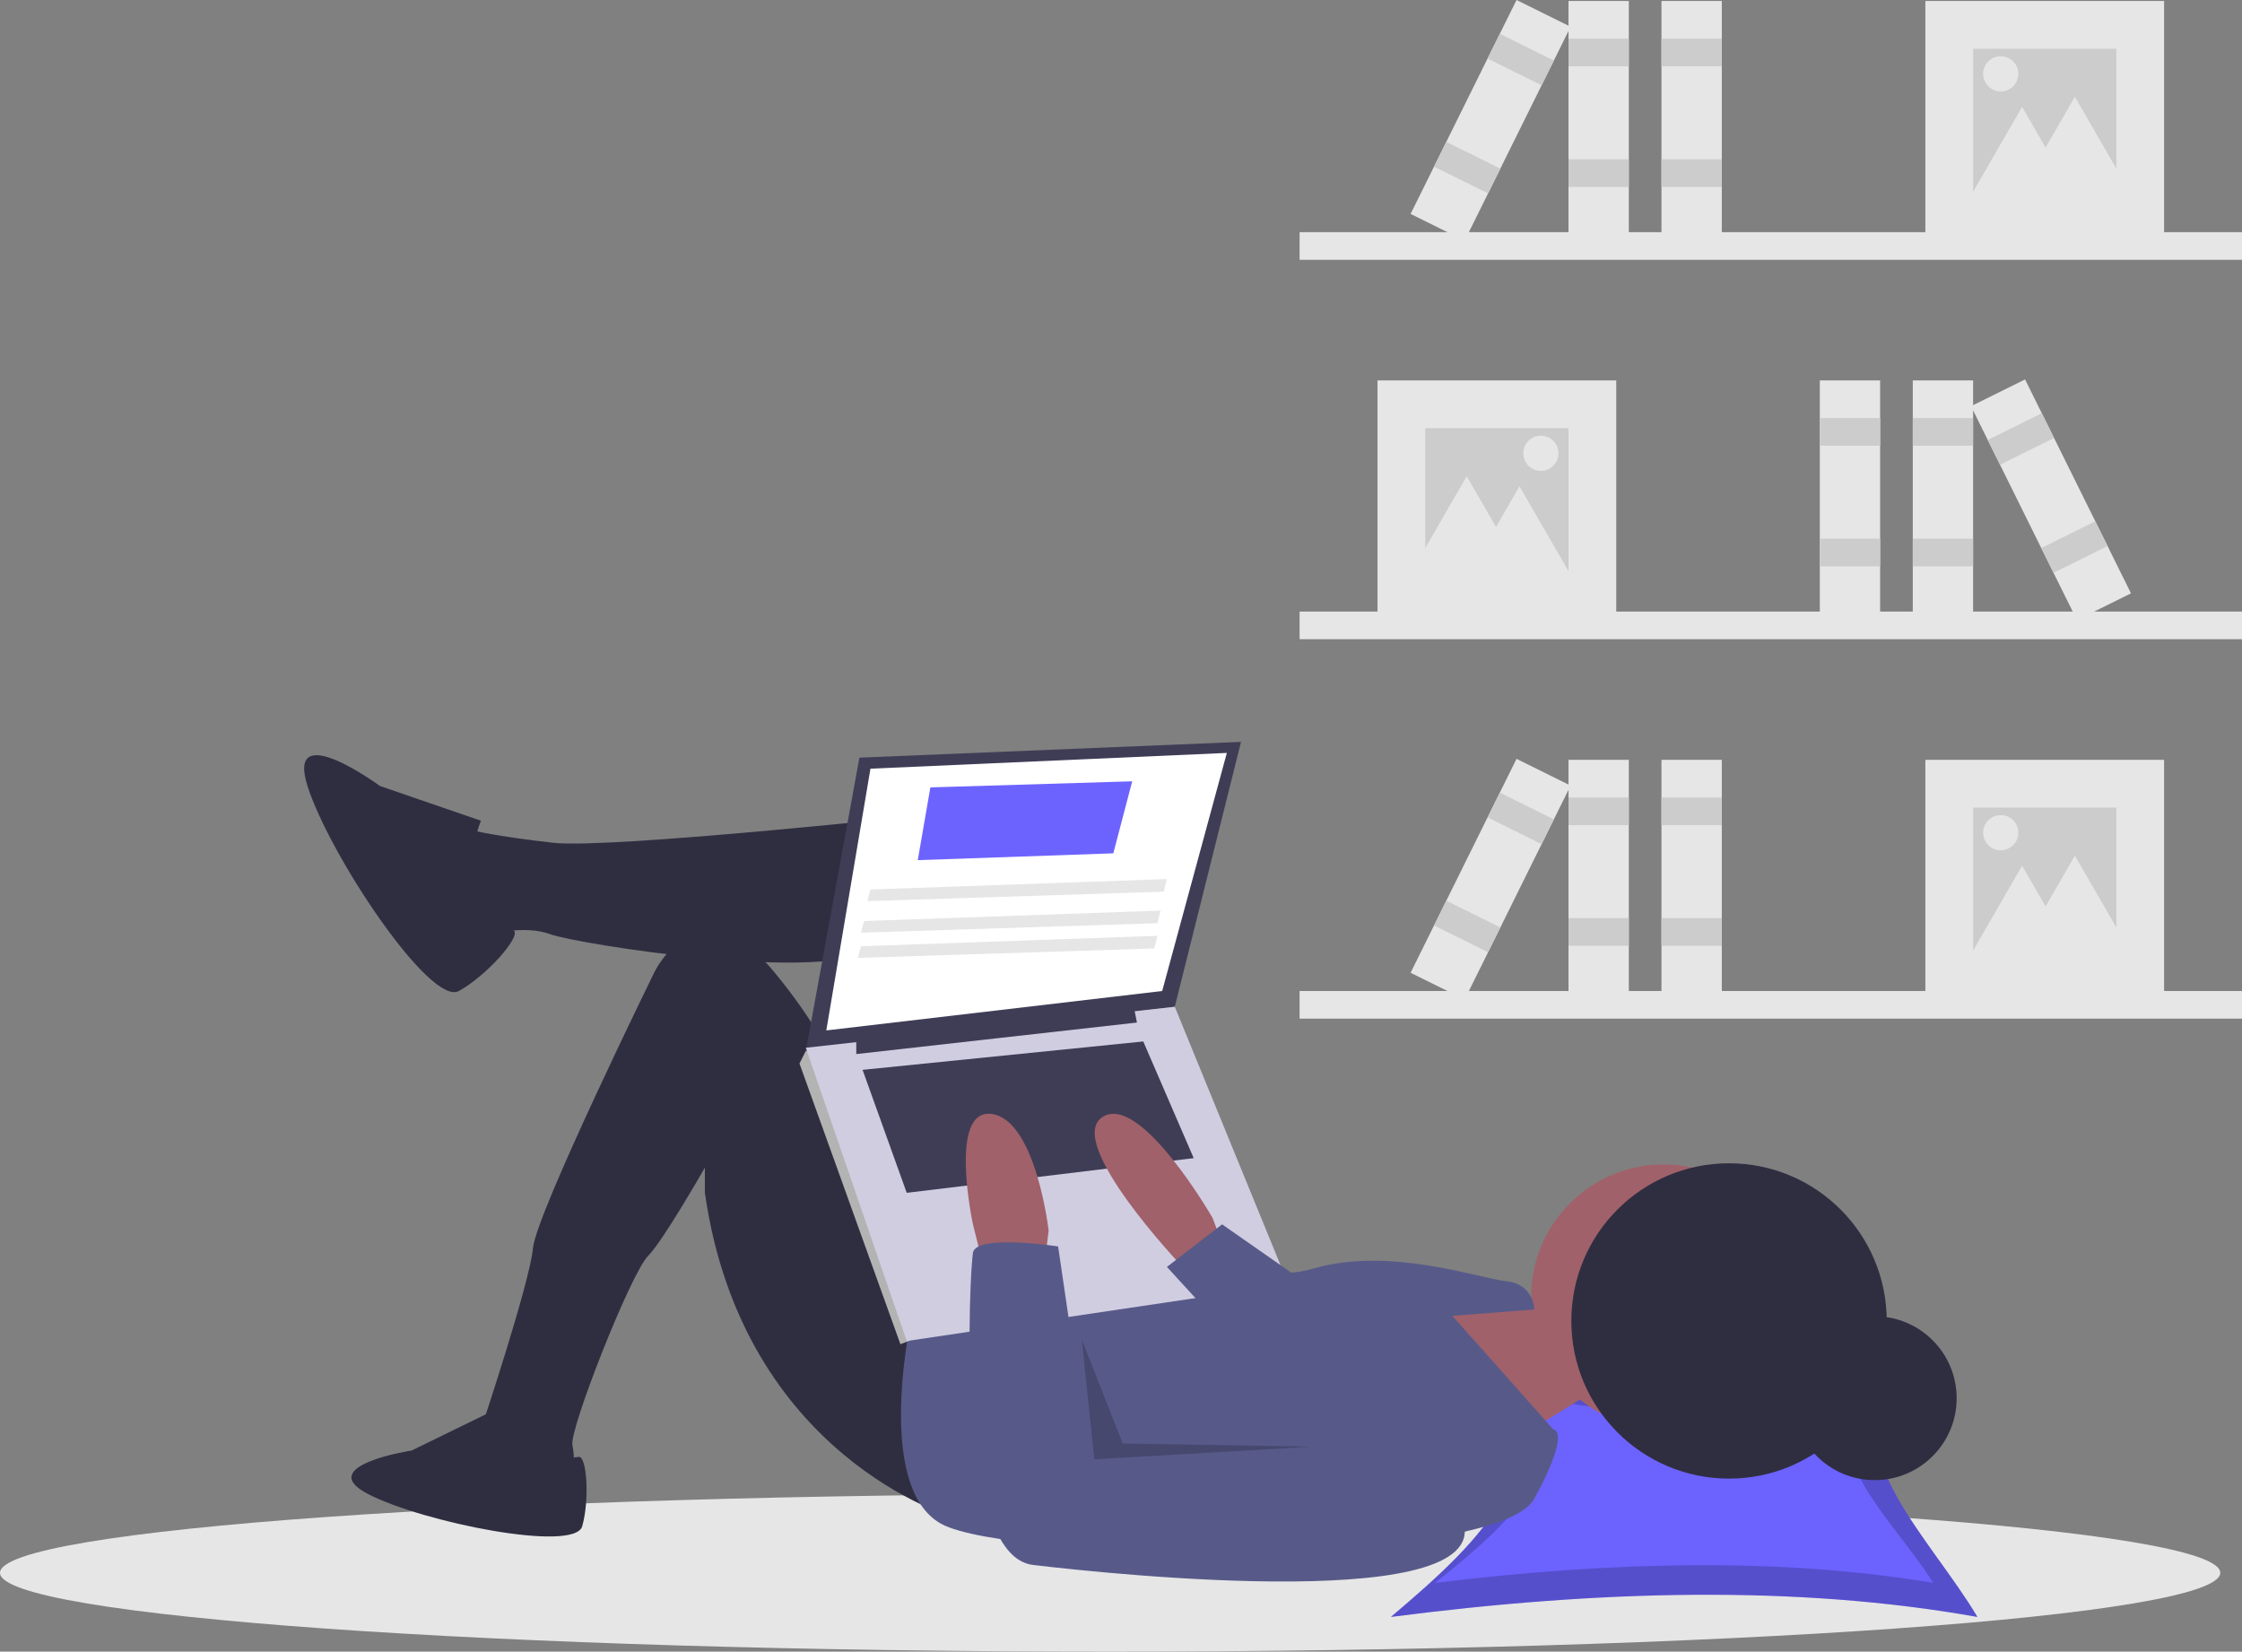 <svg width="524" height="386" viewBox="0 0 524 386" fill="none" xmlns="http://www.w3.org/2000/svg">
<rect x="0" y="0" width="524" height="386" fill="#808080" stroke="none"/>
<g clip-path="url(#clip0)">
<path d="M524.001 142.93H303.744V149.39H524.001V142.93Z" fill="#E6E6E6"/>
<path d="M377.75 88.904H321.951V144.692H377.75V88.904Z" fill="#E6E6E6"/>
<path d="M366.59 100.062H333.111V133.534H366.59V100.062Z" fill="#CCCCCC"/>
<path d="M461.153 88.904H447.057V144.692H461.153V88.904Z" fill="#E6E6E6"/>
<path d="M461.153 97.713H447.057V104.172H461.153V97.713Z" fill="#CCCCCC"/>
<path d="M461.153 125.9H447.057V132.36H461.153V125.9Z" fill="#CCCCCC"/>
<path d="M439.422 88.904H425.325V144.692H439.422V88.904Z" fill="#E6E6E6"/>
<path d="M439.422 97.713H425.325V104.172H439.422V97.713Z" fill="#CCCCCC"/>
<path d="M439.422 125.9H425.325V132.36H439.422V125.9Z" fill="#CCCCCC"/>
<path d="M473.299 88.674L460.666 94.927L485.423 144.923L498.056 138.669L473.299 88.674Z" fill="#E6E6E6"/>
<path d="M477.208 96.567L464.575 102.821L467.442 108.61L480.075 102.357L477.208 96.567Z" fill="#CCCCCC"/>
<path d="M489.717 121.829L477.084 128.082L479.951 133.871L492.584 127.618L489.717 121.829Z" fill="#CCCCCC"/>
<path d="M342.802 111.297L349.901 123.59L357 135.883H342.802H328.604L335.703 123.59L342.802 111.297Z" fill="#E6E6E6"/>
<path d="M355.137 113.646L362.235 125.939L369.334 138.232H355.137H340.939L348.038 125.939L355.137 113.646Z" fill="#E6E6E6"/>
<path d="M360.129 110.045C362.4 110.045 364.241 108.204 364.241 105.934C364.241 103.664 362.4 101.823 360.129 101.823C357.858 101.823 356.018 103.664 356.018 105.934C356.018 108.204 357.858 110.045 360.129 110.045Z" fill="#E6E6E6"/>
<path d="M303.744 60.717L524 60.717V54.257L303.744 54.257V60.717Z" fill="#E6E6E6"/>
<path d="M449.994 56.019L505.792 56.019V0.231L449.994 0.231V56.019Z" fill="#E6E6E6"/>
<path d="M461.154 44.861L494.633 44.861V11.388L461.154 11.388V44.861Z" fill="#CCCCCC"/>
<path d="M366.59 56.019H380.687V0.231H366.59V56.019Z" fill="#E6E6E6"/>
<path d="M366.59 15.499L380.687 15.499V9.039L366.59 9.039V15.499Z" fill="#CCCCCC"/>
<path d="M366.59 43.687H380.687V37.227H366.59V43.687Z" fill="#CCCCCC"/>
<path d="M388.322 56.019H402.418V0.231H388.322V56.019Z" fill="#E6E6E6"/>
<path d="M388.322 15.499L402.418 15.499V9.039L388.322 9.039V15.499Z" fill="#CCCCCC"/>
<path d="M388.322 43.687H402.418V37.227H388.322V43.687Z" fill="#CCCCCC"/>
<path d="M329.687 49.996L342.32 56.249L367.078 6.253L354.445 5.32783e-05L329.687 49.996Z" fill="#E6E6E6"/>
<path d="M347.669 13.683L360.302 19.936L363.168 14.147L350.535 7.894L347.669 13.683Z" fill="#CCCCCC"/>
<path d="M335.16 38.944L347.793 45.197L350.66 39.408L338.027 33.155L335.16 38.944Z" fill="#CCCCCC"/>
<path d="M484.941 22.624L477.843 34.917L470.744 47.21H484.941H499.139L492.04 34.917L484.941 22.624Z" fill="#E6E6E6"/>
<path d="M472.606 24.973L465.508 37.266L458.409 49.559H472.606H486.804L479.706 37.266L472.606 24.973Z" fill="#E6E6E6"/>
<path d="M467.614 21.371C469.885 21.371 471.726 19.531 471.726 17.261C471.726 14.99 469.885 13.15 467.614 13.15C465.344 13.15 463.503 14.99 463.503 17.261C463.503 19.531 465.344 21.371 467.614 21.371Z" fill="#E6E6E6"/>
<path d="M303.744 238.063L524 238.063V231.604L303.744 231.604V238.063Z" fill="#E6E6E6"/>
<path d="M449.994 233.365H505.792V177.577H449.994V233.365Z" fill="#E6E6E6"/>
<path d="M461.154 222.208H494.633V188.735H461.154V222.208Z" fill="#CCCCCC"/>
<path d="M366.59 233.365H380.687V177.577H366.59V233.365Z" fill="#E6E6E6"/>
<path d="M366.59 192.846H380.687V186.386H366.59V192.846Z" fill="#CCCCCC"/>
<path d="M366.59 221.033H380.687V214.574H366.59V221.033Z" fill="#CCCCCC"/>
<path d="M388.322 233.365H402.418V177.577H388.322V233.365Z" fill="#E6E6E6"/>
<path d="M388.322 192.846H402.418V186.386H388.322V192.846Z" fill="#CCCCCC"/>
<path d="M388.322 221.033H402.418V214.574H388.322V221.033Z" fill="#CCCCCC"/>
<path d="M329.687 227.343L342.32 233.596L367.078 183.6L354.445 177.347L329.687 227.343Z" fill="#E6E6E6"/>
<path d="M347.669 191.03L360.302 197.283L363.168 191.494L350.535 185.241L347.669 191.03Z" fill="#CCCCCC"/>
<path d="M335.16 216.291L347.793 222.544L350.66 216.755L338.027 210.502L335.16 216.291Z" fill="#CCCCCC"/>
<path d="M484.941 199.97L477.843 212.263L470.744 224.557H484.941H499.139L492.04 212.263L484.941 199.97Z" fill="#E6E6E6"/>
<path d="M472.606 202.319L465.508 214.612L458.409 226.906H472.606H486.804L479.706 214.612L472.606 202.319Z" fill="#E6E6E6"/>
<path d="M467.614 198.718C469.885 198.718 471.726 196.878 471.726 194.607C471.726 192.337 469.885 190.497 467.614 190.497C465.344 190.497 463.503 192.337 463.503 194.607C463.503 196.878 465.344 198.718 467.614 198.718Z" fill="#E6E6E6"/>
<path d="M259.462 386C402.759 386 518.925 377.751 518.925 367.576C518.925 357.4 402.759 349.151 259.462 349.151C116.165 349.151 0 357.4 0 367.576C0 377.751 116.165 386 259.462 386Z" fill="#E6E6E6"/>
<path d="M462.167 377.893C419.859 370.365 373.594 371.616 325.064 377.893C347.184 359.223 366.274 340.553 344.155 321.883C387.301 330.783 393.344 329.882 441.341 321.883C430.208 340.553 451.034 359.223 462.167 377.893Z" fill="#6C63FF"/>
<path opacity="0.2" d="M462.167 377.893C419.859 370.365 373.594 371.616 325.064 377.893C347.184 359.223 366.274 340.553 344.155 321.883C387.301 330.783 393.344 329.882 441.341 321.883C430.208 340.553 451.034 359.223 462.167 377.893Z" fill="black"/>
<path d="M451.848 369.928C415.909 363.919 376.609 364.918 335.385 369.928C354.174 355.025 370.391 340.123 351.601 325.22C388.252 332.324 393.386 331.605 434.157 325.22C424.701 340.123 442.391 355.025 451.848 369.928Z" fill="#6C63FF"/>
<path d="M438.16 345.916C448.735 345.916 457.309 337.345 457.309 326.771C457.309 316.197 448.735 307.625 438.16 307.625C427.584 307.625 419.011 316.197 419.011 326.771C419.011 337.345 427.584 345.916 438.16 345.916Z" fill="#2F2E41"/>
<path d="M351.232 304.564L364.5 306.776L371.134 325.937L351.969 337.729L329.855 304.564H350.495H351.232Z" fill="#A0616A"/>
<path d="M388.825 334.043C405.923 334.043 419.783 320.185 419.783 303.091C419.783 285.996 405.923 272.138 388.825 272.138C371.727 272.138 357.866 285.996 357.866 303.091C357.866 320.185 371.727 334.043 388.825 334.043Z" fill="#A0616A"/>
<path d="M217.816 190.334C217.816 190.334 142.631 198.441 129.363 196.967C116.095 195.493 110.198 194.019 110.198 194.019C110.198 194.019 101.353 205.81 105.775 210.969C108.252 213.942 111.25 216.439 114.621 218.339C114.621 218.339 122.729 216.128 128.626 218.339C134.523 220.55 194.229 230.13 204.548 221.287C214.868 212.443 217.816 190.334 217.816 190.334Z" fill="#2F2E41"/>
<path d="M222.976 354.679C222.976 354.679 173.589 340.676 164.744 278.771V272.875C164.744 272.875 154.972 290.014 151.476 293.51C147.422 297.563 133.048 334.043 133.785 337.728C134.522 341.413 133.785 342.887 133.785 342.887L112.409 340.676V334.043C112.409 334.043 123.834 299.774 124.571 291.668C125.309 283.561 152.95 227.183 152.95 227.183C152.95 227.183 163.27 205.81 180.96 227.183C198.651 248.555 200.125 263.294 200.125 263.294L222.976 307.512L222.976 354.679Z" fill="#2F2E41"/>
<path d="M112.409 191.808L88.822 183.701C88.822 183.701 66.709 167.488 71.868 183.701C77.028 199.915 100.616 235.289 107.25 231.605C113.884 227.92 121.862 218.773 120.084 217.451C118.306 216.128 106.512 206.547 112.409 191.808Z" fill="#2F2E41"/>
<path d="M115.26 329.693L96.219 338.99C96.219 338.99 73.193 342.532 86.034 349.173C98.876 355.814 134.301 362.897 136.072 356.699C137.844 350.501 137.141 340.214 135.278 340.487C133.415 340.761 120.574 342.089 115.26 329.693Z" fill="#2F2E41"/>
<path d="M213.393 306.039C213.393 306.039 203.81 347.309 220.027 356.153C236.243 364.996 349.758 366.47 358.603 350.257C367.448 334.043 363.026 334.043 363.026 334.043L339.438 307.512L358.603 306.039C358.603 306.039 358.603 300.143 351.969 299.406C345.335 298.669 324.696 291.299 307.005 296.458C289.315 301.617 278.995 286.14 278.995 286.14L213.393 306.039Z" fill="#575A89"/>
<path d="M200.862 177.068L188.331 245.607L274.573 235.29L290.052 173.384L200.862 177.068Z" fill="#3F3D56"/>
<path d="M203.443 179.648L193.123 240.816L271.625 231.605L286.736 175.963L203.443 179.648Z" fill="white"/>
<path d="M191.28 246.344L188.331 245.607L186.857 248.555L210.445 314.145L212.663 313.297L213.393 308.987L191.28 246.344Z" fill="#B3B3B3"/>
<path d="M188.331 244.87L211.919 313.408L301.109 300.143L274.573 235.29L188.331 244.87Z" fill="#D0CDE1"/>
<path d="M200.125 242.659V246.344L265.727 238.974L264.99 235.29L200.125 242.659Z" fill="#3F3D56"/>
<path d="M201.599 250.029L211.918 278.771L278.995 270.664L267.202 243.396L201.599 250.029Z" fill="#3F3D56"/>
<path d="M285.63 290.562L283.419 284.666C283.419 284.666 266.465 255.188 257.62 261.083C248.774 266.979 276.047 295.721 276.047 295.721H284.893L285.63 290.562Z" fill="#A0616A"/>
<path d="M229.609 294.984L227.398 286.14C227.398 286.14 221.501 258.872 231.821 260.346C242.14 261.82 245.089 287.614 245.089 287.614L244.352 293.51L229.609 294.984Z" fill="#A0616A"/>
<path d="M247.3 291.299C247.3 291.299 228.135 288.351 227.398 292.773C226.661 297.195 222.975 363.522 241.403 365.733C259.831 367.944 351.232 377.525 341.65 354.679C332.068 331.833 317.325 334.78 317.325 334.78L254.671 341.413L247.3 291.299Z" fill="#575A89"/>
<path d="M305.163 299.774L285.63 286.14L272.73 296.089L288.947 313.777L305.163 299.774Z" fill="#575A89"/>
<path opacity="0.2" d="M252.829 313.04L255.777 341.045L306.638 338.097L262.411 337.36L252.829 313.04Z" fill="black"/>
<path d="M404.107 345.563C424.462 345.563 440.963 329.066 440.963 308.715C440.963 288.364 424.462 271.866 404.107 271.866C383.753 271.866 367.252 288.364 367.252 308.715C367.252 329.066 383.753 345.563 404.107 345.563Z" fill="#2F2E41"/>
<path d="M214.499 201.02L260.2 199.43L264.622 182.596L217.448 184.019L214.499 201.02Z" fill="#6C63FF"/>
<path d="M202.705 210.601L271.993 208.39L272.73 205.442L203.442 207.881L202.705 210.601Z" fill="#E6E6E6"/>
<path d="M201.231 217.971L270.52 215.76L271.257 212.812L201.968 215.251L201.231 217.971Z" fill="#E6E6E6"/>
<path d="M200.494 223.866L269.782 221.655L270.52 218.707L201.231 221.146L200.494 223.866Z" fill="#E6E6E6"/>
</g>
<defs>
<clipPath id="clip0">
<rect width="524" height="386" fill="white"/>
</clipPath>
</defs>
</svg>
